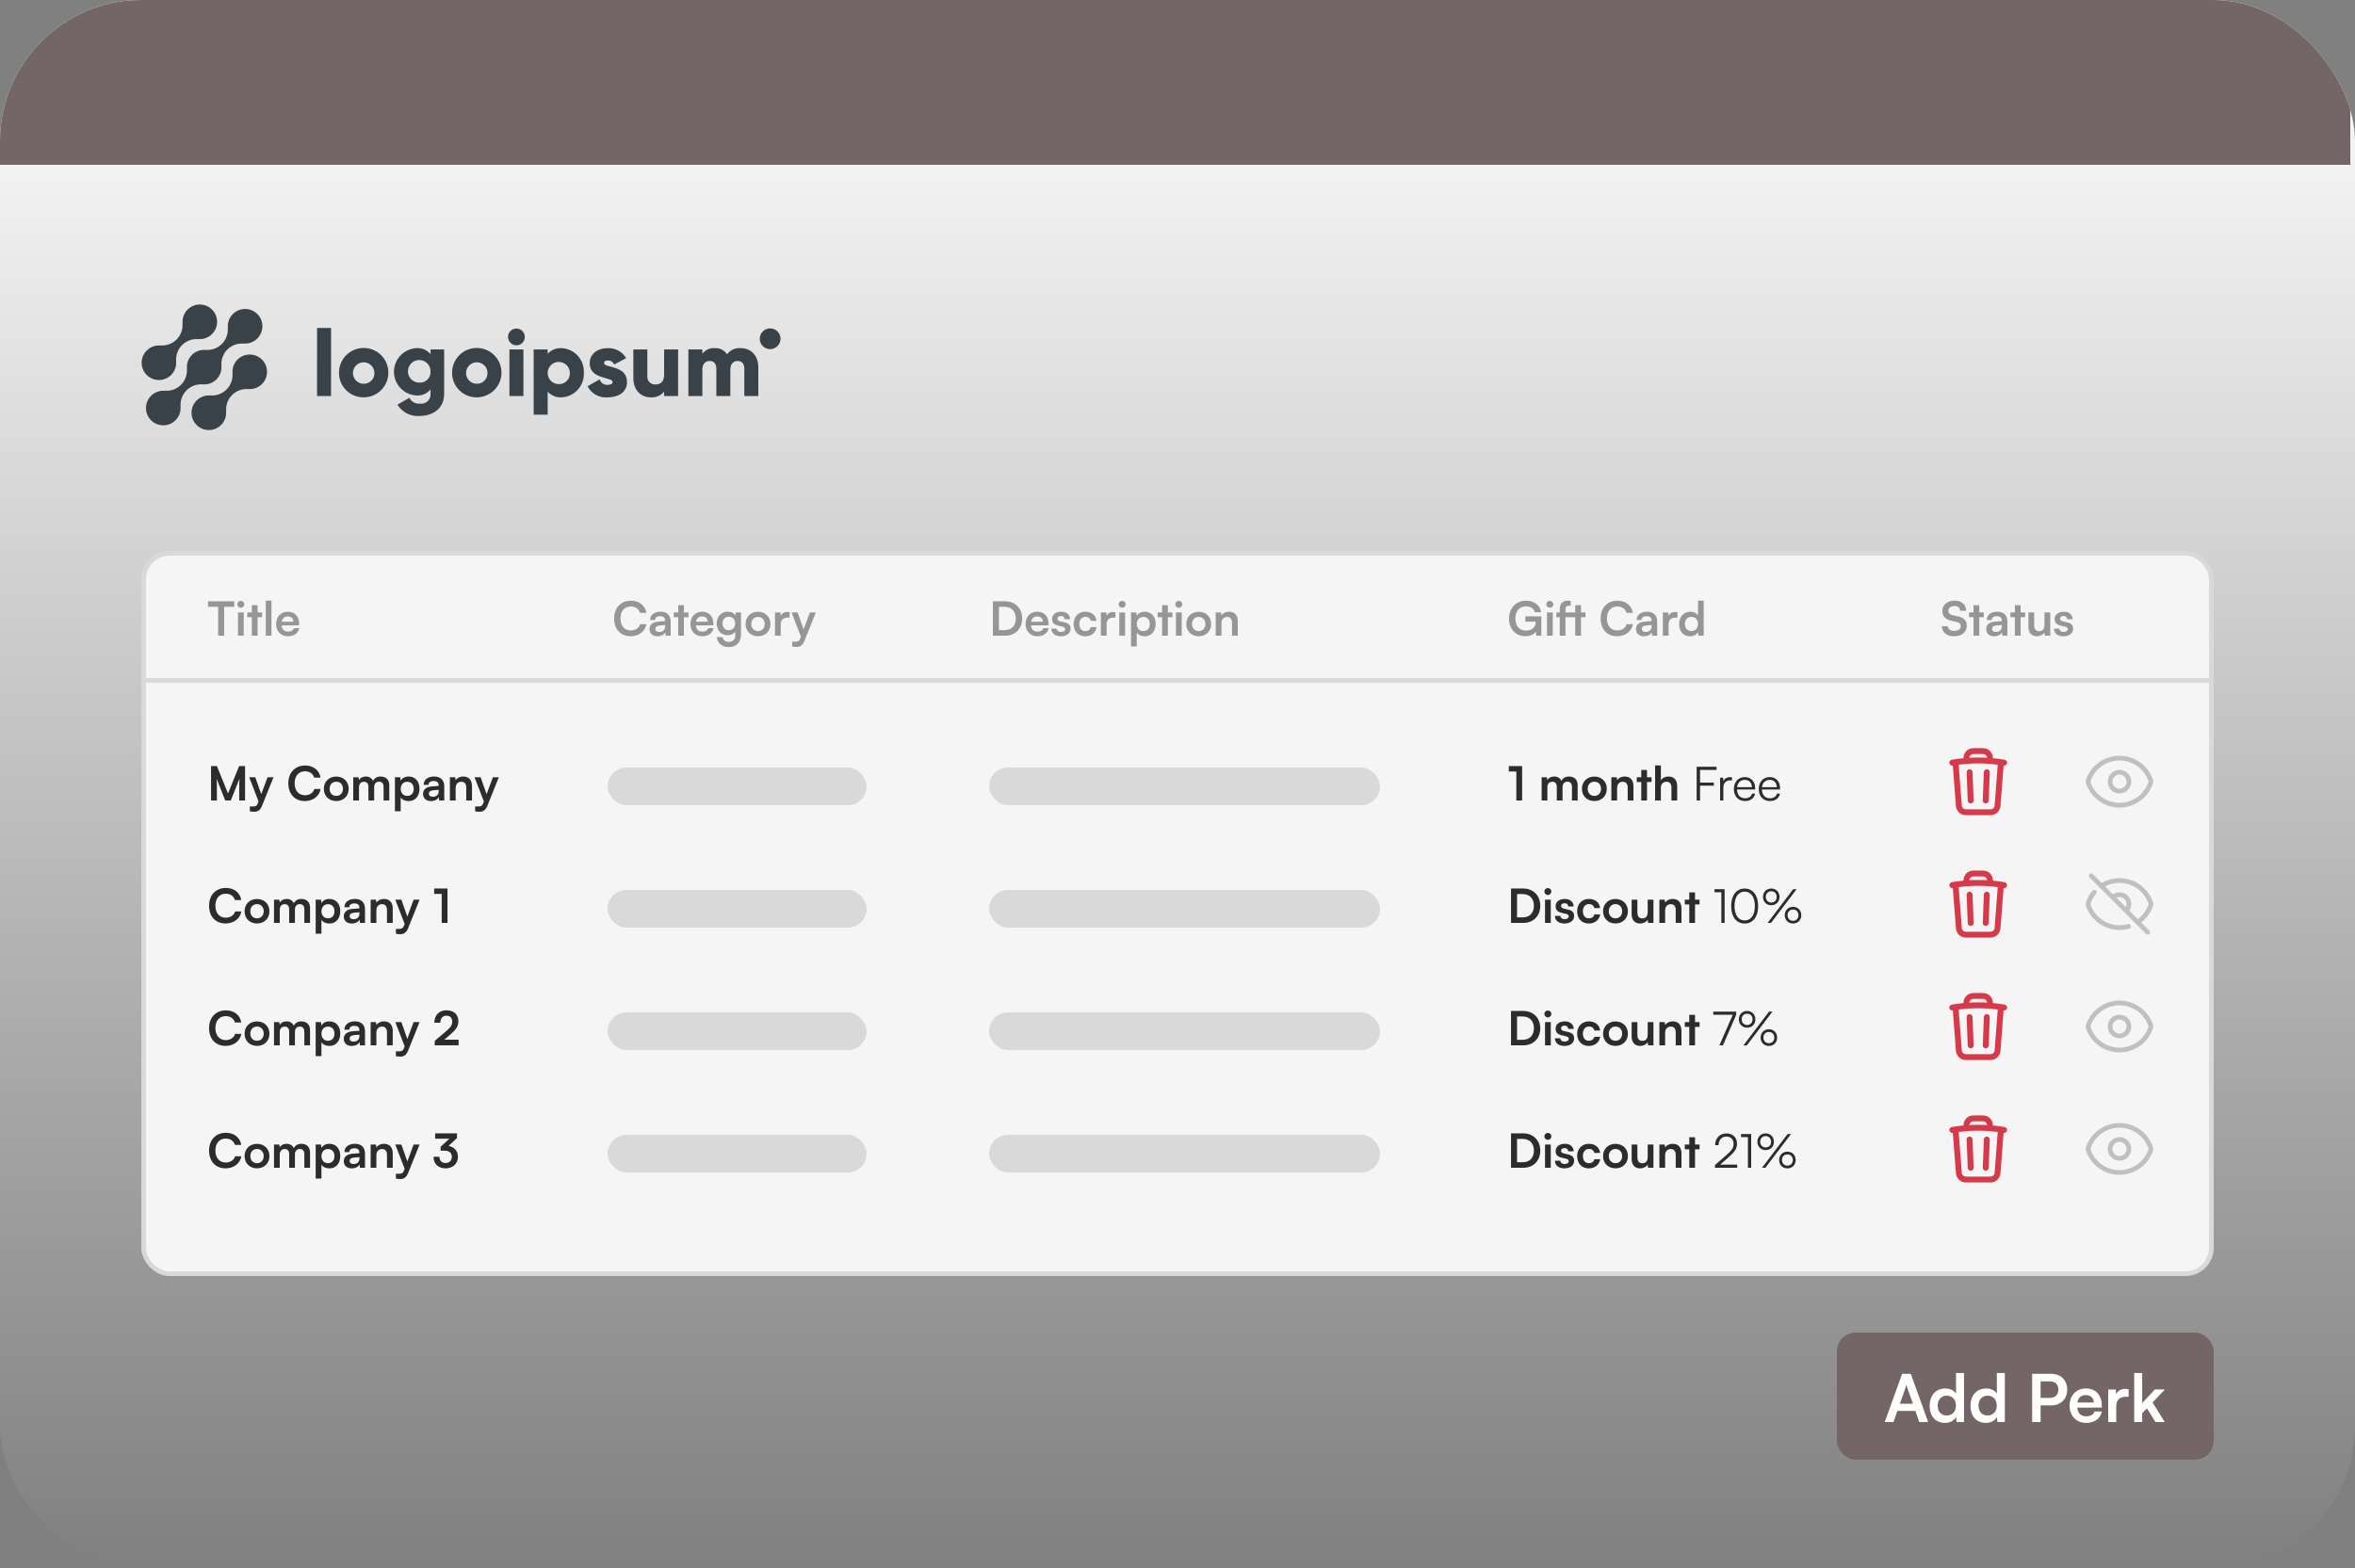 <svg width="500" height="333" viewBox="0 0 500 333" fill="none" xmlns="http://www.w3.org/2000/svg">
<rect x="0" y="0" width="500" height="333" fill="#808080" stroke="none"/>
<g clip-path="url(#clip0_2150_12143)">
<rect width="500" height="333" rx="30" fill="url(#paint0_linear_2150_12143)"/>
<path d="M50.419 76.371C50.04 76.752 49.75 77.213 49.569 77.719C49.388 78.225 49.321 78.765 49.373 79.3L49.355 79.282C49.408 79.912 49.323 80.546 49.106 81.139C48.889 81.733 48.545 82.272 48.098 82.719C47.651 83.166 47.112 83.51 46.518 83.727C45.925 83.944 45.291 84.029 44.661 83.976L44.679 83.994C43.926 83.924 43.169 84.088 42.512 84.463C41.855 84.839 41.33 85.408 41.009 86.093C40.687 86.778 40.585 87.546 40.715 88.291C40.846 89.036 41.203 89.723 41.739 90.258C42.274 90.793 42.961 91.15 43.706 91.279C44.452 91.409 45.219 91.306 45.904 90.984C46.589 90.662 47.157 90.137 47.532 89.479C47.907 88.822 48.071 88.065 48 87.312L48.019 87.33C47.966 86.7 48.051 86.066 48.268 85.473C48.485 84.879 48.829 84.34 49.276 83.893C49.723 83.446 50.262 83.102 50.856 82.885C51.449 82.668 52.083 82.583 52.713 82.636L52.694 82.618C53.309 82.673 53.929 82.572 54.495 82.325C55.061 82.077 55.555 81.69 55.932 81.2C56.309 80.711 56.556 80.134 56.651 79.523C56.745 78.912 56.684 78.288 56.473 77.707C56.261 77.126 55.907 76.608 55.442 76.201C54.978 75.794 54.418 75.51 53.814 75.377C53.211 75.244 52.584 75.265 51.991 75.439C51.398 75.613 50.858 75.933 50.422 76.371H50.419Z" fill="#394149"/>
<path d="M43.042 81.636L43.023 81.618C43.558 81.672 44.099 81.606 44.606 81.426C45.113 81.245 45.573 80.954 45.954 80.574C46.334 80.194 46.626 79.733 46.806 79.227C46.987 78.72 47.053 78.179 47 77.644L47.019 77.662C46.966 77.032 47.051 76.398 47.268 75.805C47.485 75.211 47.829 74.672 48.276 74.225C48.723 73.778 49.262 73.434 49.856 73.217C50.449 73 51.083 72.915 51.713 72.968L51.694 72.95C52.447 73.021 53.204 72.857 53.862 72.482C54.519 72.107 55.044 71.538 55.366 70.853C55.688 70.168 55.791 69.401 55.661 68.655C55.531 67.91 55.174 67.222 54.639 66.687C54.103 66.152 53.416 65.795 52.671 65.665C51.925 65.535 51.158 65.638 50.473 65.96C49.788 66.282 49.219 66.807 48.844 67.464C48.469 68.121 48.305 68.879 48.376 69.632L48.358 69.613C48.411 70.243 48.327 70.877 48.109 71.471C47.892 72.064 47.548 72.603 47.102 73.05C46.654 73.497 46.115 73.841 45.522 74.058C44.928 74.275 44.294 74.36 43.664 74.307L43.682 74.326C43.147 74.272 42.606 74.338 42.099 74.518C41.592 74.699 41.132 74.99 40.751 75.37C40.371 75.751 40.08 76.211 39.898 76.717C39.718 77.224 39.651 77.765 39.705 78.3L39.687 78.282C39.74 78.912 39.655 79.546 39.438 80.139C39.221 80.733 38.877 81.272 38.43 81.719C37.983 82.166 37.444 82.51 36.85 82.727C36.257 82.944 35.623 83.029 34.993 82.976L35.011 82.994C34.258 82.923 33.501 83.087 32.843 83.462C32.186 83.837 31.661 84.406 31.339 85.091C31.017 85.776 30.914 86.543 31.044 87.289C31.174 88.034 31.531 88.722 32.066 89.257C32.602 89.792 33.289 90.149 34.034 90.279C34.78 90.409 35.547 90.306 36.232 89.984C36.917 89.662 37.486 89.137 37.861 88.48C38.236 87.822 38.4 87.066 38.329 86.312L38.348 86.33C38.295 85.7 38.38 85.066 38.597 84.473C38.814 83.879 39.158 83.34 39.605 82.893C40.052 82.446 40.591 82.102 41.185 81.885C41.778 81.668 42.412 81.583 43.042 81.636Z" fill="#394149"/>
<path d="M36.34 79.629C36.719 79.248 37.009 78.788 37.19 78.281C37.37 77.775 37.437 77.235 37.385 76.7L37.404 76.718C37.351 76.088 37.436 75.454 37.653 74.86C37.87 74.266 38.214 73.727 38.662 73.28C39.109 72.833 39.648 72.489 40.242 72.272C40.836 72.055 41.47 71.971 42.1 72.024L42.081 72.006C42.834 72.077 43.591 71.913 44.248 71.538C44.905 71.163 45.43 70.594 45.752 69.909C46.074 69.225 46.176 68.457 46.046 67.712C45.916 66.967 45.559 66.28 45.024 65.745C44.489 65.21 43.802 64.853 43.057 64.723C42.312 64.593 41.544 64.695 40.86 65.017C40.175 65.339 39.606 65.864 39.231 66.521C38.856 67.178 38.692 67.935 38.763 68.688L38.745 68.67C38.798 69.3 38.713 69.934 38.496 70.527C38.279 71.121 37.935 71.66 37.488 72.107C37.041 72.554 36.502 72.898 35.908 73.115C35.315 73.332 34.681 73.417 34.051 73.364L34.069 73.382C33.454 73.327 32.834 73.428 32.268 73.676C31.702 73.924 31.208 74.311 30.831 74.8C30.455 75.29 30.208 75.867 30.113 76.478C30.019 77.088 30.08 77.713 30.291 78.293C30.503 78.874 30.857 79.392 31.322 79.799C31.787 80.207 32.346 80.49 32.95 80.623C33.553 80.756 34.181 80.735 34.773 80.561C35.367 80.387 35.906 80.067 36.342 79.629H36.34Z" fill="#394149"/>
<path d="M67.317 69.655H70.287V84.108H67.317V69.655Z" fill="#394149"/>
<path d="M71.969 79.159C71.965 78.12 72.269 77.104 72.843 76.238C73.417 75.373 74.235 74.697 75.194 74.296C76.152 73.896 77.207 73.789 78.227 73.989C79.246 74.189 80.183 74.687 80.919 75.42C81.655 76.153 82.156 77.088 82.361 78.107C82.565 79.125 82.462 80.181 82.066 81.141C81.669 82.101 80.997 82.922 80.133 83.499C79.27 84.077 78.255 84.385 77.216 84.385C76.527 84.393 75.843 84.263 75.204 84.004C74.565 83.744 73.984 83.36 73.496 82.873C73.007 82.387 72.621 81.808 72.359 81.17C72.096 80.532 71.964 79.849 71.969 79.159ZM79.493 79.159C79.481 78.711 79.337 78.277 79.079 77.911C78.821 77.545 78.461 77.263 78.044 77.1C77.626 76.937 77.171 76.901 76.733 76.996C76.295 77.091 75.895 77.313 75.583 77.634C75.271 77.955 75.06 78.361 74.977 78.801C74.894 79.241 74.943 79.696 75.117 80.108C75.292 80.521 75.584 80.873 75.957 81.121C76.33 81.368 76.768 81.5 77.216 81.5C77.523 81.508 77.828 81.453 78.112 81.337C78.396 81.222 78.653 81.048 78.867 80.828C79.081 80.608 79.247 80.347 79.355 80.059C79.463 79.772 79.51 79.465 79.493 79.159Z" fill="#394149"/>
<path d="M94.3 74.209V83.609C94.3 86.935 91.706 88.341 89.073 88.341C88.146 88.41 87.218 88.223 86.39 87.8C85.562 87.376 84.867 86.733 84.381 85.941L86.915 84.476C87.119 84.889 87.445 85.23 87.848 85.453C88.252 85.675 88.714 85.77 89.172 85.723C89.465 85.764 89.763 85.738 90.045 85.647C90.327 85.557 90.585 85.405 90.799 85.201C91.014 84.998 91.18 84.749 91.286 84.473C91.391 84.196 91.433 83.9 91.409 83.605V82.7C91.061 83.126 90.619 83.464 90.117 83.687C89.614 83.911 89.067 84.013 88.518 83.987C87.212 83.946 85.973 83.398 85.064 82.459C84.154 81.521 83.646 80.265 83.646 78.959C83.646 77.652 84.154 76.396 85.064 75.458C85.973 74.519 87.212 73.971 88.518 73.93C89.067 73.904 89.614 74.006 90.117 74.23C90.619 74.453 91.061 74.791 91.409 75.217V74.207L94.3 74.209ZM91.41 78.96C91.43 78.481 91.306 78.008 91.055 77.6C90.803 77.192 90.435 76.869 89.999 76.672C89.562 76.475 89.076 76.413 88.604 76.495C88.132 76.576 87.695 76.797 87.35 77.129C87.004 77.461 86.766 77.888 86.665 78.357C86.565 78.825 86.607 79.313 86.786 79.757C86.965 80.202 87.273 80.582 87.671 80.85C88.068 81.118 88.536 81.261 89.015 81.26C89.327 81.282 89.64 81.238 89.934 81.131C90.228 81.025 90.497 80.858 90.722 80.641C90.948 80.424 91.126 80.163 91.244 79.873C91.363 79.584 91.419 79.273 91.41 78.96Z" fill="#394149"/>
<path d="M95.982 79.159C95.978 78.12 96.282 77.104 96.856 76.238C97.43 75.373 98.248 74.697 99.207 74.296C100.165 73.896 101.221 73.789 102.24 73.989C103.259 74.189 104.196 74.687 104.932 75.42C105.668 76.153 106.169 77.088 106.374 78.107C106.578 79.125 106.475 80.181 106.079 81.141C105.682 82.101 105.01 82.922 104.146 83.499C103.283 84.077 102.268 84.385 101.229 84.385C100.54 84.393 99.855 84.263 99.217 84.004C98.578 83.744 97.997 83.36 97.509 82.873C97.02 82.387 96.634 81.808 96.371 81.17C96.109 80.532 95.977 79.849 95.982 79.159ZM103.506 79.159C103.494 78.711 103.35 78.277 103.092 77.911C102.834 77.545 102.474 77.263 102.057 77.1C101.64 76.937 101.184 76.901 100.746 76.996C100.308 77.091 99.908 77.313 99.596 77.634C99.284 77.955 99.073 78.361 98.99 78.801C98.907 79.241 98.956 79.696 99.13 80.108C99.305 80.521 99.597 80.873 99.97 81.121C100.343 81.368 100.781 81.5 101.229 81.5C101.536 81.508 101.841 81.453 102.125 81.337C102.409 81.222 102.667 81.048 102.88 80.828C103.094 80.608 103.26 80.347 103.368 80.059C103.476 79.772 103.523 79.465 103.506 79.159Z" fill="#394149"/>
<path d="M107.861 71.556C107.861 71.204 107.966 70.859 108.161 70.566C108.357 70.273 108.636 70.044 108.961 69.91C109.287 69.775 109.645 69.74 109.991 69.808C110.336 69.877 110.654 70.047 110.903 70.296C111.152 70.545 111.322 70.863 111.391 71.208C111.46 71.554 111.424 71.912 111.289 72.238C111.155 72.564 110.926 72.842 110.633 73.038C110.34 73.234 109.996 73.338 109.643 73.338C109.172 73.333 108.721 73.144 108.388 72.811C108.055 72.478 107.866 72.027 107.861 71.556ZM108.161 74.209H111.132V84.109H108.157L108.161 74.209Z" fill="#394149"/>
<path d="M123.956 79.159C123.99 79.813 123.895 80.468 123.675 81.085C123.456 81.703 123.116 82.27 122.677 82.756C122.237 83.242 121.705 83.636 121.113 83.915C120.52 84.195 119.878 84.354 119.224 84.385C118.674 84.415 118.123 84.322 117.613 84.113C117.103 83.904 116.646 83.585 116.275 83.177V88.068H113.305V74.209H116.275V75.139C116.646 74.732 117.104 74.412 117.614 74.204C118.124 73.995 118.674 73.902 119.224 73.932C119.879 73.963 120.521 74.122 121.113 74.402C121.706 74.681 122.238 75.075 122.677 75.561C123.117 76.047 123.457 76.615 123.676 77.232C123.895 77.85 123.991 78.505 123.956 79.159ZM120.986 79.159C120.974 78.696 120.826 78.246 120.56 77.866C120.295 77.487 119.923 77.194 119.491 77.025C119.06 76.856 118.588 76.817 118.135 76.915C117.682 77.012 117.268 77.241 116.944 77.573C116.62 77.905 116.402 78.325 116.316 78.78C116.23 79.236 116.28 79.706 116.46 80.133C116.64 80.561 116.942 80.925 117.328 81.181C117.714 81.437 118.167 81.574 118.631 81.574C118.949 81.588 119.267 81.535 119.563 81.418C119.859 81.301 120.127 81.122 120.349 80.894C120.572 80.666 120.743 80.394 120.853 80.095C120.963 79.796 121.008 79.477 120.986 79.159Z" fill="#394149"/>
<path d="M133.121 81.138C133.121 83.415 131.142 84.385 129.004 84.385C128.14 84.463 127.273 84.281 126.514 83.861C125.755 83.441 125.14 82.802 124.747 82.029L127.32 80.564C127.424 80.921 127.648 81.233 127.953 81.445C128.259 81.658 128.629 81.759 129 81.732C129.712 81.732 130.069 81.514 130.069 81.119C130.069 80.029 125.198 80.604 125.198 77.179C125.198 75.02 127.02 73.932 129.079 73.932C129.853 73.907 130.619 74.091 131.298 74.464C131.977 74.836 132.544 75.384 132.939 76.05L130.405 77.416C130.294 77.157 130.109 76.936 129.873 76.781C129.637 76.626 129.361 76.544 129.079 76.545C128.564 76.545 128.247 76.745 128.247 77.099C128.251 78.228 133.121 77.475 133.121 81.138Z" fill="#394149"/>
<path d="M143.97 74.209V84.109H141V83.178C140.657 83.589 140.222 83.912 139.73 84.123C139.238 84.332 138.704 84.423 138.17 84.386C136.17 84.386 134.47 82.961 134.47 80.286V74.209H137.44V79.851C137.415 80.087 137.442 80.325 137.519 80.549C137.595 80.774 137.72 80.979 137.884 81.15C138.048 81.322 138.247 81.455 138.468 81.541C138.688 81.628 138.925 81.665 139.162 81.651C140.251 81.651 141.003 81.018 141.003 79.612V74.212L143.97 74.209Z" fill="#394149"/>
<path d="M161 78.03V84.108H158.03V78.287C158.03 77.297 157.555 76.664 156.605 76.664C155.615 76.664 155.06 77.357 155.06 78.525V84.108H152.091V78.287C152.091 77.297 151.616 76.664 150.665 76.664C149.675 76.664 149.121 77.357 149.121 78.525V84.108H146.151V74.208H149.121V75.118C149.429 74.714 149.833 74.394 150.296 74.187C150.76 73.979 151.268 73.891 151.774 73.931C152.282 73.906 152.788 74.013 153.243 74.242C153.697 74.471 154.084 74.814 154.367 75.237C154.696 74.794 155.132 74.442 155.634 74.214C156.136 73.986 156.688 73.888 157.238 73.931C159.511 73.932 161 75.555 161 78.03Z" fill="#394149"/>
<path d="M163.512 74.148C164.729 74.148 165.716 73.161 165.716 71.944C165.716 70.727 164.729 69.74 163.512 69.74C162.295 69.74 161.308 70.727 161.308 71.944C161.308 73.161 162.295 74.148 163.512 74.148Z" fill="#394149"/>
<rect x="-1" width="500" height="35" fill="#746666"/>
<rect x="30.5" y="117.5" width="439" height="153" rx="5.5" fill="#F5F5F5" stroke="#D9D9D9"/>
<line x1="30" y1="144.5" x2="470" y2="144.5" stroke="#D9D9D9"/>
<path d="M44.17 128.87V127.69H49.73V128.87H47.59V135H46.31V128.87H44.17ZM51.138 129.07C50.718 129.07 50.388 128.74 50.388 128.33C50.388 127.92 50.718 127.6 51.138 127.6C51.538 127.6 51.868 127.92 51.868 128.33C51.868 128.74 51.538 129.07 51.138 129.07ZM50.528 135V130.06H51.748V135H50.528ZM54.689 135H53.469V131.08H52.519V130.06H53.469V128.52H54.689V130.06H55.649V131.08H54.689V135ZM57.637 135H56.427V127.56H57.637V135ZM61.127 135.13C59.657 135.13 58.627 134.06 58.627 132.53C58.627 130.98 59.637 129.91 61.087 129.91C62.567 129.91 63.507 130.9 63.507 132.44V132.81L59.787 132.82C59.877 133.69 60.337 134.13 61.147 134.13C61.817 134.13 62.257 133.87 62.397 133.4H63.527C63.317 134.48 62.417 135.13 61.127 135.13ZM61.097 130.91C60.377 130.91 59.937 131.3 59.817 132.04H62.297C62.297 131.36 61.827 130.91 61.097 130.91Z" fill="#969696"/>
<path d="M133.9 135.12C131.77 135.12 130.39 133.64 130.39 131.35C130.39 129.08 131.82 127.57 133.96 127.57C135.69 127.57 136.98 128.58 137.23 130.15H135.88C135.63 129.3 134.9 128.8 133.93 128.8C132.58 128.8 131.73 129.78 131.73 131.34C131.73 132.89 132.59 133.89 133.93 133.89C134.92 133.89 135.68 133.37 135.92 132.56H137.25C136.97 134.1 135.63 135.12 133.9 135.12ZM139.59 135.13C138.54 135.13 137.9 134.52 137.9 133.59C137.9 132.68 138.56 132.11 139.73 132.02L141.21 131.91V131.8C141.21 131.13 140.81 130.86 140.19 130.86C139.47 130.86 139.07 131.16 139.07 131.68H138.03C138.03 130.61 138.91 129.91 140.25 129.91C141.58 129.91 142.4 130.63 142.4 132V135H141.33L141.24 134.27C141.03 134.78 140.36 135.13 139.59 135.13ZM139.99 134.21C140.74 134.21 141.22 133.76 141.22 133V132.74L140.19 132.82C139.43 132.89 139.14 133.14 139.14 133.54C139.14 133.99 139.44 134.21 139.99 134.21ZM145.21 135H143.99V131.08H143.04V130.06H143.99V128.52H145.21V130.06H146.17V131.08H145.21V135ZM149.09 135.13C147.62 135.13 146.59 134.06 146.59 132.53C146.59 130.98 147.6 129.91 149.05 129.91C150.53 129.91 151.47 130.9 151.47 132.44V132.81L147.75 132.82C147.84 133.69 148.3 134.13 149.11 134.13C149.78 134.13 150.22 133.87 150.36 133.4H151.49C151.28 134.48 150.38 135.13 149.09 135.13ZM149.06 130.91C148.34 130.91 147.9 131.3 147.78 132.04H150.26C150.26 131.36 149.79 130.91 149.06 130.91ZM152.166 132.42C152.166 130.98 153.106 129.9 154.516 129.9C155.256 129.9 155.836 130.21 156.126 130.74L156.196 130.06H157.326V134.75C157.326 136.4 156.336 137.43 154.736 137.43C153.316 137.43 152.346 136.62 152.196 135.3H153.416C153.496 135.94 153.986 136.32 154.736 136.32C155.576 136.32 156.116 135.79 156.116 134.97V134.15C155.806 134.61 155.196 134.9 154.486 134.9C153.086 134.9 152.166 133.85 152.166 132.42ZM153.396 132.39C153.396 133.22 153.926 133.84 154.726 133.84C155.566 133.84 156.086 133.25 156.086 132.39C156.086 131.55 155.576 130.97 154.726 130.97C153.916 130.97 153.396 131.58 153.396 132.39ZM158.299 132.52C158.299 130.98 159.409 129.92 160.939 129.92C162.469 129.92 163.579 130.98 163.579 132.52C163.579 134.06 162.469 135.12 160.939 135.12C159.409 135.12 158.299 134.06 158.299 132.52ZM159.519 132.52C159.519 133.42 160.099 134.03 160.939 134.03C161.779 134.03 162.359 133.42 162.359 132.52C162.359 131.62 161.779 131.01 160.939 131.01C160.099 131.01 159.519 131.62 159.519 132.52ZM167.646 130.04V131.17H167.196C166.316 131.17 165.766 131.64 165.766 132.6V135H164.546V130.07H165.696L165.766 130.79C165.976 130.3 166.446 129.97 167.106 129.97C167.276 129.97 167.446 129.99 167.646 130.04ZM168.188 137.29V136.27H168.918C169.398 136.27 169.698 136.16 169.908 135.58L170.048 135.21L168.058 130.06H169.348L170.618 133.66L171.958 130.06H173.218L170.798 136.1C170.428 137.02 169.908 137.4 169.098 137.4C168.758 137.4 168.458 137.36 168.188 137.29Z" fill="#969696"/>
<path d="M213.44 135H210.81V127.69H213.37C215.53 127.69 217.02 129.18 217.02 131.36C217.02 133.51 215.56 135 213.44 135ZM213.25 128.87H212.09V133.82H213.32C214.78 133.82 215.67 132.88 215.67 131.36C215.67 129.81 214.76 128.87 213.25 128.87ZM220.242 135.13C218.772 135.13 217.742 134.06 217.742 132.53C217.742 130.98 218.752 129.91 220.202 129.91C221.682 129.91 222.622 130.9 222.622 132.44V132.81L218.902 132.82C218.992 133.69 219.452 134.13 220.262 134.13C220.932 134.13 221.372 133.87 221.512 133.4H222.642C222.432 134.48 221.532 135.13 220.242 135.13ZM220.212 130.91C219.492 130.91 219.052 131.3 218.932 132.04H221.412C221.412 131.36 220.942 130.91 220.212 130.91ZM223.219 133.5H224.379C224.389 133.93 224.709 134.2 225.269 134.2C225.839 134.2 226.149 133.97 226.149 133.61C226.149 133.36 226.019 133.18 225.579 133.08L224.689 132.87C223.799 132.67 223.369 132.25 223.369 131.46C223.369 130.49 224.189 129.91 225.329 129.91C226.439 129.91 227.189 130.55 227.199 131.51H226.039C226.029 131.09 225.749 130.82 225.279 130.82C224.799 130.82 224.519 131.04 224.519 131.41C224.519 131.69 224.739 131.87 225.159 131.97L226.049 132.18C226.879 132.37 227.299 132.75 227.299 133.51C227.299 134.51 226.449 135.13 225.229 135.13C223.999 135.13 223.219 134.47 223.219 133.5ZM227.938 132.52C227.938 130.99 228.948 129.91 230.408 129.91C231.758 129.91 232.678 130.66 232.808 131.85H231.588C231.448 131.29 231.038 131 230.458 131C229.678 131 229.158 131.59 229.158 132.52C229.158 133.45 229.638 134.03 230.418 134.03C231.028 134.03 231.458 133.73 231.588 133.19H232.818C232.668 134.34 231.708 135.13 230.418 135.13C228.918 135.13 227.938 134.09 227.938 132.52ZM236.826 130.04V131.17H236.376C235.496 131.17 234.946 131.64 234.946 132.6V135H233.726V130.07H234.876L234.946 130.79C235.156 130.3 235.626 129.97 236.286 129.97C236.456 129.97 236.626 129.99 236.826 130.04ZM238.261 129.07C237.841 129.07 237.511 128.74 237.511 128.33C237.511 127.92 237.841 127.6 238.261 127.6C238.661 127.6 238.991 127.92 238.991 128.33C238.991 128.74 238.661 129.07 238.261 129.07ZM237.651 135V130.06H238.871V135H237.651ZM240.132 137.29V130.06H241.262L241.342 130.81C241.642 130.24 242.292 129.91 243.042 129.91C244.432 129.91 245.352 130.92 245.352 132.47C245.352 134.01 244.512 135.13 243.042 135.13C242.302 135.13 241.662 134.84 241.352 134.34V137.29H240.132ZM241.362 132.53C241.362 133.42 241.912 134.03 242.752 134.03C243.612 134.03 244.122 133.41 244.122 132.53C244.122 131.65 243.612 131.02 242.752 131.02C241.912 131.02 241.362 131.64 241.362 132.53ZM247.955 135H246.735V131.08H245.785V130.06H246.735V128.52H247.955V130.06H248.915V131.08H247.955V135ZM250.283 129.07C249.863 129.07 249.533 128.74 249.533 128.33C249.533 127.92 249.863 127.6 250.283 127.6C250.683 127.6 251.013 127.92 251.013 128.33C251.013 128.74 250.683 129.07 250.283 129.07ZM249.673 135V130.06H250.893V135H249.673ZM251.863 132.52C251.863 130.98 252.973 129.92 254.503 129.92C256.033 129.92 257.143 130.98 257.143 132.52C257.143 134.06 256.033 135.12 254.503 135.12C252.973 135.12 251.863 134.06 251.863 132.52ZM253.083 132.52C253.083 133.42 253.663 134.03 254.503 134.03C255.343 134.03 255.923 133.42 255.923 132.52C255.923 131.62 255.343 131.01 254.503 131.01C253.663 131.01 253.083 131.62 253.083 132.52ZM259.33 135H258.11V130.06H259.24L259.34 130.7C259.65 130.2 260.25 129.91 260.92 129.91C262.16 129.91 262.8 130.68 262.8 131.96V135H261.58V132.25C261.58 131.42 261.17 131.02 260.54 131.02C259.79 131.02 259.33 131.54 259.33 132.34V135Z" fill="#969696"/>
<path d="M324.01 128.77C322.56 128.77 321.73 129.82 321.73 131.4C321.73 133.03 322.67 133.92 324.02 133.92C325.29 133.92 326.06 133.22 326.06 132.05V132.02H323.85V130.89H327.25V135H326.17L326.09 134.16C325.69 134.72 324.86 135.11 323.87 135.11C321.82 135.11 320.39 133.62 320.39 131.37C320.39 129.15 321.84 127.57 324.04 127.57C325.71 127.57 327 128.54 327.21 130.03H325.86C325.63 129.17 324.89 128.77 324.01 128.77ZM329.062 129.07C328.642 129.07 328.312 128.74 328.312 128.33C328.312 127.92 328.642 127.6 329.062 127.6C329.462 127.6 329.792 127.92 329.792 128.33C329.792 128.74 329.462 129.07 329.062 129.07ZM328.452 135V130.06H329.672V135H328.452ZM330.443 130.06H331.153V129.46C331.153 128.12 331.853 127.56 332.853 127.56C333.043 127.56 333.273 127.57 333.483 127.61V128.65H333.053C332.503 128.65 332.363 128.97 332.363 129.46V130.06H334.443V128.52H335.663V130.06H336.623V131.08H335.663V135H334.443V131.08H332.363V135H331.153V131.08H330.443V130.06ZM343.343 135.12C341.213 135.12 339.833 133.64 339.833 131.35C339.833 129.08 341.263 127.57 343.403 127.57C345.133 127.57 346.423 128.58 346.673 130.15H345.323C345.073 129.3 344.343 128.8 343.373 128.8C342.023 128.8 341.173 129.78 341.173 131.34C341.173 132.89 342.033 133.89 343.373 133.89C344.363 133.89 345.123 133.37 345.363 132.56H346.693C346.413 134.1 345.073 135.12 343.343 135.12ZM349.034 135.13C347.984 135.13 347.344 134.52 347.344 133.59C347.344 132.68 348.004 132.11 349.174 132.02L350.654 131.91V131.8C350.654 131.13 350.254 130.86 349.634 130.86C348.914 130.86 348.514 131.16 348.514 131.68H347.474C347.474 130.61 348.354 129.91 349.694 129.91C351.024 129.91 351.844 130.63 351.844 132V135H350.774L350.684 134.27C350.474 134.78 349.804 135.13 349.034 135.13ZM349.434 134.21C350.184 134.21 350.664 133.76 350.664 133V132.74L349.634 132.82C348.874 132.89 348.584 133.14 348.584 133.54C348.584 133.99 348.884 134.21 349.434 134.21ZM356.142 130.04V131.17H355.692C354.812 131.17 354.262 131.64 354.262 132.6V135H353.042V130.07H354.192L354.262 130.79C354.472 130.3 354.942 129.97 355.602 129.97C355.772 129.97 355.942 129.99 356.142 130.04ZM358.832 135.13C357.402 135.13 356.512 134.08 356.512 132.55C356.512 131.01 357.412 129.91 358.902 129.91C359.592 129.91 360.202 130.2 360.512 130.69V127.56H361.722V135H360.602L360.522 134.23C360.222 134.8 359.582 135.13 358.832 135.13ZM359.102 134.01C359.952 134.01 360.502 133.4 360.502 132.51C360.502 131.62 359.952 131 359.102 131C358.252 131 357.732 131.63 357.732 132.51C357.732 133.39 358.252 134.01 359.102 134.01Z" fill="#969696"/>
<path d="M412.39 129.73C412.39 128.45 413.45 127.56 414.99 127.56C416.47 127.56 417.41 128.38 417.45 129.7H416.17C416.14 129.07 415.69 128.7 414.97 128.7C414.18 128.7 413.67 129.08 413.67 129.69C413.67 130.21 413.95 130.5 414.56 130.64L415.71 130.89C416.96 131.16 417.57 131.8 417.57 132.89C417.57 134.25 416.51 135.13 414.9 135.13C413.34 135.13 412.32 134.3 412.29 132.99H413.57C413.58 133.61 414.08 133.98 414.9 133.98C415.75 133.98 416.29 133.61 416.29 133C416.29 132.51 416.04 132.22 415.44 132.09L414.28 131.83C413.04 131.56 412.39 130.85 412.39 129.73ZM420.228 135H419.008V131.08H418.058V130.06H419.008V128.52H420.228V130.06H421.188V131.08H420.228V135ZM423.387 135.13C422.337 135.13 421.697 134.52 421.697 133.59C421.697 132.68 422.357 132.11 423.527 132.02L425.007 131.91V131.8C425.007 131.13 424.607 130.86 423.987 130.86C423.267 130.86 422.867 131.16 422.867 131.68H421.827C421.827 130.61 422.707 129.91 424.047 129.91C425.377 129.91 426.197 130.63 426.197 132V135H425.127L425.037 134.27C424.827 134.78 424.157 135.13 423.387 135.13ZM423.787 134.21C424.537 134.21 425.017 133.76 425.017 133V132.74L423.987 132.82C423.227 132.89 422.937 133.14 422.937 133.54C422.937 133.99 423.237 134.21 423.787 134.21ZM429.007 135H427.787V131.08H426.837V130.06H427.787V128.52H429.007V130.06H429.967V131.08H429.007V135ZM434.076 130.06H435.296V135H434.166L434.076 134.34C433.776 134.81 433.136 135.13 432.476 135.13C431.336 135.13 430.666 134.36 430.666 133.15V130.06H431.886V132.72C431.886 133.66 432.256 134.04 432.936 134.04C433.706 134.04 434.076 133.59 434.076 132.65V130.06ZM436.078 133.5H437.238C437.248 133.93 437.568 134.2 438.128 134.2C438.698 134.2 439.008 133.97 439.008 133.61C439.008 133.36 438.878 133.18 438.438 133.08L437.548 132.87C436.658 132.67 436.228 132.25 436.228 131.46C436.228 130.49 437.048 129.91 438.188 129.91C439.298 129.91 440.048 130.55 440.058 131.51H438.898C438.888 131.09 438.608 130.82 438.138 130.82C437.658 130.82 437.378 131.04 437.378 131.41C437.378 131.69 437.598 131.87 438.018 131.97L438.908 132.18C439.738 132.37 440.158 132.75 440.158 133.51C440.158 134.51 439.308 135.13 438.088 135.13C436.858 135.13 436.078 134.47 436.078 133.5Z" fill="#969696"/>
<path d="M421.827 164L421.596 170M418.404 170L418.173 164M424.818 161.86C425.046 161.895 425.274 161.932 425.5 161.971M424.818 161.86L424.107 171.115C424.046 171.897 423.395 172.5 422.611 172.5H417.389C416.605 172.5 415.954 171.897 415.893 171.115L415.182 161.86M424.818 161.86C424.054 161.745 423.281 161.657 422.5 161.596M414.5 161.971C414.726 161.932 414.954 161.895 415.182 161.86M415.182 161.86C415.946 161.745 416.719 161.657 417.5 161.596M422.5 161.596V160.985C422.5 160.199 421.893 159.543 421.107 159.518C420.739 159.506 420.37 159.5 420 159.5C419.63 159.5 419.261 159.506 418.893 159.518C418.107 159.543 417.5 160.199 417.5 160.985V161.596M422.5 161.596C421.675 161.532 420.841 161.5 420 161.5C419.159 161.5 418.325 161.532 417.5 161.596" stroke="#D5394A" stroke-width="1.25" stroke-linecap="round" stroke-linejoin="round"/>
<path d="M46.05 170H44.81V162.69H46.05L48.41 168.51L50.77 162.69H52.03V170H50.79V167.75C50.79 166.28 50.79 165.85 50.86 165.33L49 170H47.82L45.97 165.34C46.04 165.78 46.05 166.47 46.05 167.38V170ZM53.038 172.29V171.27H53.768C54.248 171.27 54.548 171.16 54.758 170.58L54.898 170.21L52.908 165.06H54.198L55.468 168.66L56.808 165.06H58.068L55.648 171.1C55.278 172.02 54.758 172.4 53.948 172.4C53.608 172.4 53.308 172.36 53.038 172.29ZM64.726 170.12C62.596 170.12 61.216 168.64 61.216 166.35C61.216 164.08 62.646 162.57 64.786 162.57C66.516 162.57 67.806 163.58 68.056 165.15H66.706C66.456 164.3 65.726 163.8 64.756 163.8C63.406 163.8 62.556 164.78 62.556 166.34C62.556 167.89 63.416 168.89 64.756 168.89C65.746 168.89 66.506 168.37 66.746 167.56H68.076C67.796 169.1 66.456 170.12 64.726 170.12ZM68.754 167.52C68.754 165.98 69.864 164.92 71.394 164.92C72.924 164.92 74.034 165.98 74.034 167.52C74.034 169.06 72.924 170.12 71.394 170.12C69.864 170.12 68.754 169.06 68.754 167.52ZM69.974 167.52C69.974 168.42 70.554 169.03 71.394 169.03C72.234 169.03 72.814 168.42 72.814 167.52C72.814 166.62 72.234 166.01 71.394 166.01C70.554 166.01 69.974 166.62 69.974 167.52ZM76.221 170H75.001V165.06H76.121L76.221 165.64C76.471 165.23 76.971 164.91 77.681 164.91C78.431 164.91 78.951 165.28 79.211 165.85C79.461 165.28 80.041 164.91 80.791 164.91C81.991 164.91 82.651 165.63 82.651 166.77V170H81.441V167.09C81.441 166.38 81.061 166.01 80.481 166.01C79.891 166.01 79.441 166.39 79.441 167.2V170H78.221V167.08C78.221 166.39 77.851 166.02 77.271 166.02C76.691 166.02 76.221 166.4 76.221 167.2V170ZM83.849 172.29V165.06H84.979L85.059 165.81C85.359 165.24 86.009 164.91 86.759 164.91C88.149 164.91 89.069 165.92 89.069 167.47C89.069 169.01 88.229 170.13 86.759 170.13C86.019 170.13 85.379 169.84 85.069 169.34V172.29H83.849ZM85.079 167.53C85.079 168.42 85.629 169.03 86.469 169.03C87.329 169.03 87.839 168.41 87.839 167.53C87.839 166.65 87.329 166.02 86.469 166.02C85.629 166.02 85.079 166.64 85.079 167.53ZM91.51 170.13C90.46 170.13 89.82 169.52 89.82 168.59C89.82 167.68 90.48 167.11 91.65 167.02L93.13 166.91V166.8C93.13 166.13 92.73 165.86 92.11 165.86C91.39 165.86 90.99 166.16 90.99 166.68H89.95C89.95 165.61 90.83 164.91 92.17 164.91C93.5 164.91 94.32 165.63 94.32 167V170H93.25L93.16 169.27C92.95 169.78 92.28 170.13 91.51 170.13ZM91.91 169.21C92.66 169.21 93.14 168.76 93.14 168V167.74L92.11 167.82C91.35 167.89 91.06 168.14 91.06 168.54C91.06 168.99 91.36 169.21 91.91 169.21ZM96.739 170H95.519V165.06H96.649L96.749 165.7C97.059 165.2 97.659 164.91 98.329 164.91C99.569 164.91 100.209 165.68 100.209 166.96V170H98.989V167.25C98.989 166.42 98.579 166.02 97.949 166.02C97.199 166.02 96.739 166.54 96.739 167.34V170ZM100.88 172.29V171.27H101.61C102.09 171.27 102.39 171.16 102.6 170.58L102.74 170.21L100.75 165.06H102.04L103.31 168.66L104.65 165.06H105.91L103.49 171.1C103.12 172.02 102.6 172.4 101.79 172.4C101.45 172.4 101.15 172.36 100.88 172.29Z" fill="#2C2C2C"/>
<path d="M321.94 163.84H320.34V162.69H323.17V170H321.94V163.84ZM328.53 170H327.31V165.06H328.43L328.53 165.64C328.78 165.23 329.28 164.91 329.99 164.91C330.74 164.91 331.26 165.28 331.52 165.85C331.77 165.28 332.35 164.91 333.1 164.91C334.3 164.91 334.96 165.63 334.96 166.77V170H333.75V167.09C333.75 166.38 333.37 166.01 332.79 166.01C332.2 166.01 331.75 166.39 331.75 167.2V170H330.53V167.08C330.53 166.39 330.16 166.02 329.58 166.02C329 166.02 328.53 166.4 328.53 167.2V170ZM335.867 167.52C335.867 165.98 336.977 164.92 338.507 164.92C340.037 164.92 341.147 165.98 341.147 167.52C341.147 169.06 340.037 170.12 338.507 170.12C336.977 170.12 335.867 169.06 335.867 167.52ZM337.087 167.52C337.087 168.42 337.667 169.03 338.507 169.03C339.347 169.03 339.927 168.42 339.927 167.52C339.927 166.62 339.347 166.01 338.507 166.01C337.667 166.01 337.087 166.62 337.087 167.52ZM343.334 170H342.114V165.06H343.244L343.344 165.7C343.654 165.2 344.254 164.91 344.924 164.91C346.164 164.91 346.804 165.68 346.804 166.96V170H345.584V167.25C345.584 166.42 345.174 166.02 344.544 166.02C343.794 166.02 343.334 166.54 343.334 167.34V170ZM349.683 170H348.463V166.08H347.513V165.06H348.463V163.52H349.683V165.06H350.643V166.08H349.683V170ZM352.621 170H351.401V162.56H352.631V165.7C352.941 165.22 353.521 164.91 354.231 164.91C355.451 164.91 356.091 165.68 356.091 166.96V170H354.871V167.25C354.871 166.42 354.461 166.02 353.841 166.02C353.071 166.02 352.621 166.56 352.621 167.3V170ZM363.875 166.85H360.945V170H360.225V162.84H364.445V163.5H360.945V166.2H363.875V166.85ZM367.732 165.1V165.72H367.352C366.462 165.72 365.892 166.32 365.892 167.24V170H365.202V165.16H365.852L365.902 165.91C366.092 165.39 366.602 165.05 367.282 165.05C367.432 165.05 367.562 165.06 367.732 165.1ZM370.494 170.12C369.074 170.12 368.124 169.1 368.124 167.58C368.124 166.07 369.064 165.03 370.444 165.03C371.754 165.03 372.644 165.96 372.644 167.33V167.67H368.794C368.844 168.85 369.464 169.53 370.504 169.53C371.294 169.53 371.804 169.19 371.984 168.55H372.644C372.384 169.57 371.634 170.12 370.494 170.12ZM370.444 165.62C369.534 165.62 368.934 166.22 368.814 167.17H371.954C371.954 166.24 371.354 165.62 370.444 165.62ZM375.777 170.12C374.357 170.12 373.407 169.1 373.407 167.58C373.407 166.07 374.347 165.03 375.727 165.03C377.037 165.03 377.927 165.96 377.927 167.33V167.67H374.077C374.127 168.85 374.747 169.53 375.787 169.53C376.577 169.53 377.087 169.19 377.267 168.55H377.927C377.667 169.57 376.917 170.12 375.777 170.12ZM375.727 165.62C374.817 165.62 374.217 166.22 374.097 167.17H377.237C377.237 166.24 376.637 165.62 375.727 165.62Z" fill="#2C2C2C"/>
<rect x="129" y="163" width="55" height="8" rx="4" fill="#D9D9D9"/>
<rect x="210" y="163" width="83" height="8" rx="4" fill="#D9D9D9"/>
<path d="M421.827 190L421.596 196M418.404 196L418.173 190M424.818 187.86C425.046 187.895 425.274 187.932 425.5 187.971M424.818 187.86L424.107 197.115C424.046 197.897 423.395 198.5 422.611 198.5H417.389C416.605 198.5 415.954 197.897 415.893 197.115L415.182 187.86M424.818 187.86C424.054 187.745 423.281 187.657 422.5 187.596M414.5 187.971C414.726 187.932 414.954 187.895 415.182 187.86M415.182 187.86C415.946 187.745 416.719 187.657 417.5 187.596M422.5 187.596V186.985C422.5 186.199 421.893 185.543 421.107 185.518C420.739 185.506 420.37 185.5 420 185.5C419.63 185.5 419.261 185.506 418.893 185.518C418.107 185.543 417.5 186.199 417.5 186.985V187.596M422.5 187.596C421.675 187.532 420.841 187.5 420 187.5C419.159 187.5 418.325 187.532 417.5 187.596" stroke="#D5394A" stroke-width="1.25" stroke-linecap="round" stroke-linejoin="round"/>
<path d="M47.9 196.12C45.77 196.12 44.39 194.64 44.39 192.35C44.39 190.08 45.82 188.57 47.96 188.57C49.69 188.57 50.98 189.58 51.23 191.15H49.88C49.63 190.3 48.9 189.8 47.93 189.8C46.58 189.8 45.73 190.78 45.73 192.34C45.73 193.89 46.59 194.89 47.93 194.89C48.92 194.89 49.68 194.37 49.92 193.56H51.25C50.97 195.1 49.63 196.12 47.9 196.12ZM51.928 193.52C51.928 191.98 53.038 190.92 54.568 190.92C56.098 190.92 57.208 191.98 57.208 193.52C57.208 195.06 56.098 196.12 54.568 196.12C53.038 196.12 51.928 195.06 51.928 193.52ZM53.148 193.52C53.148 194.42 53.728 195.03 54.568 195.03C55.408 195.03 55.988 194.42 55.988 193.52C55.988 192.62 55.408 192.01 54.568 192.01C53.728 192.01 53.148 192.62 53.148 193.52ZM59.395 196H58.175V191.06H59.295L59.395 191.64C59.645 191.23 60.145 190.91 60.855 190.91C61.605 190.91 62.125 191.28 62.385 191.85C62.635 191.28 63.215 190.91 63.965 190.91C65.165 190.91 65.825 191.63 65.825 192.77V196H64.615V193.09C64.615 192.38 64.235 192.01 63.655 192.01C63.065 192.01 62.615 192.39 62.615 193.2V196H61.395V193.08C61.395 192.39 61.025 192.02 60.445 192.02C59.865 192.02 59.395 192.4 59.395 193.2V196ZM67.023 198.29V191.06H68.153L68.233 191.81C68.533 191.24 69.183 190.91 69.933 190.91C71.323 190.91 72.243 191.92 72.243 193.47C72.243 195.01 71.403 196.13 69.933 196.13C69.193 196.13 68.553 195.84 68.243 195.34V198.29H67.023ZM68.253 193.53C68.253 194.42 68.803 195.03 69.643 195.03C70.503 195.03 71.013 194.41 71.013 193.53C71.013 192.65 70.503 192.02 69.643 192.02C68.803 192.02 68.253 192.64 68.253 193.53ZM74.684 196.13C73.634 196.13 72.994 195.52 72.994 194.59C72.994 193.68 73.654 193.11 74.824 193.02L76.304 192.91V192.8C76.304 192.13 75.904 191.86 75.284 191.86C74.564 191.86 74.164 192.16 74.164 192.68H73.124C73.124 191.61 74.004 190.91 75.344 190.91C76.674 190.91 77.494 191.63 77.494 193V196H76.424L76.334 195.27C76.124 195.78 75.454 196.13 74.684 196.13ZM75.084 195.21C75.834 195.21 76.314 194.76 76.314 194V193.74L75.284 193.82C74.524 193.89 74.234 194.14 74.234 194.54C74.234 194.99 74.534 195.21 75.084 195.21ZM79.912 196H78.692V191.06H79.823L79.922 191.7C80.233 191.2 80.832 190.91 81.502 190.91C82.743 190.91 83.382 191.68 83.382 192.96V196H82.162V193.25C82.162 192.42 81.752 192.02 81.123 192.02C80.373 192.02 79.912 192.54 79.912 193.34V196ZM84.053 198.29V197.27H84.784C85.263 197.27 85.564 197.16 85.773 196.58L85.913 196.21L83.924 191.06H85.213L86.484 194.66L87.823 191.06H89.084L86.663 197.1C86.293 198.02 85.773 198.4 84.963 198.4C84.624 198.4 84.323 198.36 84.053 198.29ZM93.782 189.84H92.182V188.69H95.012V196H93.782V189.84Z" fill="#2C2C2C"/>
<path d="M323.44 196H320.81V188.69H323.37C325.53 188.69 327.02 190.18 327.02 192.36C327.02 194.51 325.56 196 323.44 196ZM323.25 189.87H322.09V194.82H323.32C324.78 194.82 325.67 193.88 325.67 192.36C325.67 190.81 324.76 189.87 323.25 189.87ZM328.642 190.07C328.222 190.07 327.892 189.74 327.892 189.33C327.892 188.92 328.222 188.6 328.642 188.6C329.042 188.6 329.372 188.92 329.372 189.33C329.372 189.74 329.042 190.07 328.642 190.07ZM328.032 196V191.06H329.252V196H328.032ZM330.133 194.5H331.293C331.303 194.93 331.623 195.2 332.183 195.2C332.753 195.2 333.063 194.97 333.063 194.61C333.063 194.36 332.933 194.18 332.493 194.08L331.603 193.87C330.713 193.67 330.283 193.25 330.283 192.46C330.283 191.49 331.103 190.91 332.243 190.91C333.353 190.91 334.103 191.55 334.113 192.51H332.953C332.943 192.09 332.663 191.82 332.193 191.82C331.713 191.82 331.433 192.04 331.433 192.41C331.433 192.69 331.653 192.87 332.073 192.97L332.963 193.18C333.793 193.37 334.213 193.75 334.213 194.51C334.213 195.51 333.363 196.13 332.143 196.13C330.913 196.13 330.133 195.47 330.133 194.5ZM334.852 193.52C334.852 191.99 335.862 190.91 337.322 190.91C338.672 190.91 339.592 191.66 339.722 192.85H338.502C338.362 192.29 337.952 192 337.372 192C336.592 192 336.072 192.59 336.072 193.52C336.072 194.45 336.552 195.03 337.332 195.03C337.942 195.03 338.372 194.73 338.502 194.19H339.732C339.582 195.34 338.622 196.13 337.332 196.13C335.832 196.13 334.852 195.09 334.852 193.52ZM340.35 193.52C340.35 191.98 341.46 190.92 342.99 190.92C344.52 190.92 345.63 191.98 345.63 193.52C345.63 195.06 344.52 196.12 342.99 196.12C341.46 196.12 340.35 195.06 340.35 193.52ZM341.57 193.52C341.57 194.42 342.15 195.03 342.99 195.03C343.83 195.03 344.41 194.42 344.41 193.52C344.41 192.62 343.83 192.01 342.99 192.01C342.15 192.01 341.57 192.62 341.57 193.52ZM349.83 191.06H351.05V196H349.92L349.83 195.34C349.53 195.81 348.89 196.13 348.23 196.13C347.09 196.13 346.42 195.36 346.42 194.15V191.06H347.64V193.72C347.64 194.66 348.01 195.04 348.69 195.04C349.46 195.04 349.83 194.59 349.83 193.65V191.06ZM353.53 196H352.31V191.06H353.44L353.54 191.7C353.85 191.2 354.45 190.91 355.12 190.91C356.36 190.91 357 191.68 357 192.96V196H355.78V193.25C355.78 192.42 355.37 192.02 354.74 192.02C353.99 192.02 353.53 192.54 353.53 193.34V196ZM359.878 196H358.658V192.08H357.708V191.06H358.658V189.52H359.878V191.06H360.838V192.08H359.878V196ZM365.472 189.49H364.012V188.84H366.162V196H365.472V189.49ZM367.552 192.42C367.552 190.2 368.642 188.7 370.422 188.7C372.192 188.7 373.282 190.2 373.282 192.42C373.282 194.65 372.212 196.13 370.422 196.13C368.622 196.13 367.552 194.65 367.552 192.42ZM368.262 192.42C368.262 194.28 369.052 195.48 370.422 195.48C371.792 195.48 372.582 194.28 372.582 192.42C372.582 190.55 371.792 189.36 370.422 189.36C369.052 189.36 368.262 190.55 368.262 192.42ZM377.818 190.48C377.818 191.51 377.088 192.25 376.068 192.25C375.048 192.25 374.308 191.51 374.308 190.48C374.308 189.45 375.048 188.7 376.068 188.7C377.088 188.7 377.818 189.45 377.818 190.48ZM381.448 188.84L376.008 196H375.288L380.718 188.84H381.448ZM377.218 190.48C377.218 189.77 376.748 189.28 376.068 189.28C375.378 189.28 374.908 189.77 374.908 190.48C374.908 191.18 375.388 191.68 376.068 191.68C376.738 191.68 377.218 191.18 377.218 190.48ZM382.438 194.36C382.438 195.39 381.708 196.13 380.688 196.13C379.668 196.13 378.928 195.39 378.928 194.36C378.928 193.33 379.668 192.58 380.688 192.58C381.708 192.58 382.438 193.33 382.438 194.36ZM381.838 194.36C381.838 193.65 381.368 193.16 380.688 193.16C379.998 193.16 379.528 193.65 379.528 194.36C379.528 195.06 380.008 195.55 380.688 195.55C381.358 195.55 381.838 195.06 381.838 194.36Z" fill="#2C2C2C"/>
<rect x="129" y="189" width="55" height="8" rx="4" fill="#D9D9D9"/>
<rect x="210" y="189" width="83" height="8" rx="4" fill="#D9D9D9"/>
<path d="M421.827 216L421.596 222M418.404 222L418.173 216M424.818 213.86C425.046 213.895 425.274 213.932 425.5 213.971M424.818 213.86L424.107 223.115C424.046 223.897 423.395 224.5 422.611 224.5H417.389C416.605 224.5 415.954 223.897 415.893 223.115L415.182 213.86M424.818 213.86C424.054 213.745 423.281 213.657 422.5 213.596M414.5 213.971C414.726 213.932 414.954 213.895 415.182 213.86M415.182 213.86C415.946 213.745 416.719 213.657 417.5 213.596M422.5 213.596V212.985C422.5 212.199 421.893 211.543 421.107 211.518C420.739 211.506 420.37 211.5 420 211.5C419.63 211.5 419.261 211.506 418.893 211.518C418.107 211.543 417.5 212.199 417.5 212.985V213.596M422.5 213.596C421.675 213.532 420.841 213.5 420 213.5C419.159 213.5 418.325 213.532 417.5 213.596" stroke="#D5394A" stroke-width="1.25" stroke-linecap="round" stroke-linejoin="round"/>
<path d="M47.9 222.12C45.77 222.12 44.39 220.64 44.39 218.35C44.39 216.08 45.82 214.57 47.96 214.57C49.69 214.57 50.98 215.58 51.23 217.15H49.88C49.63 216.3 48.9 215.8 47.93 215.8C46.58 215.8 45.73 216.78 45.73 218.34C45.73 219.89 46.59 220.89 47.93 220.89C48.92 220.89 49.68 220.37 49.92 219.56H51.25C50.97 221.1 49.63 222.12 47.9 222.12ZM51.928 219.52C51.928 217.98 53.038 216.92 54.568 216.92C56.098 216.92 57.208 217.98 57.208 219.52C57.208 221.06 56.098 222.12 54.568 222.12C53.038 222.12 51.928 221.06 51.928 219.52ZM53.148 219.52C53.148 220.42 53.728 221.03 54.568 221.03C55.408 221.03 55.988 220.42 55.988 219.52C55.988 218.62 55.408 218.01 54.568 218.01C53.728 218.01 53.148 218.62 53.148 219.52ZM59.395 222H58.175V217.06H59.295L59.395 217.64C59.645 217.23 60.145 216.91 60.855 216.91C61.605 216.91 62.125 217.28 62.385 217.85C62.635 217.28 63.215 216.91 63.965 216.91C65.165 216.91 65.825 217.63 65.825 218.77V222H64.615V219.09C64.615 218.38 64.235 218.01 63.655 218.01C63.065 218.01 62.615 218.39 62.615 219.2V222H61.395V219.08C61.395 218.39 61.025 218.02 60.445 218.02C59.865 218.02 59.395 218.4 59.395 219.2V222ZM67.023 224.29V217.06H68.153L68.233 217.81C68.533 217.24 69.183 216.91 69.933 216.91C71.323 216.91 72.243 217.92 72.243 219.47C72.243 221.01 71.403 222.13 69.933 222.13C69.193 222.13 68.553 221.84 68.243 221.34V224.29H67.023ZM68.253 219.53C68.253 220.42 68.803 221.03 69.643 221.03C70.503 221.03 71.013 220.41 71.013 219.53C71.013 218.65 70.503 218.02 69.643 218.02C68.803 218.02 68.253 218.64 68.253 219.53ZM74.684 222.13C73.634 222.13 72.994 221.52 72.994 220.59C72.994 219.68 73.654 219.11 74.824 219.02L76.304 218.91V218.8C76.304 218.13 75.904 217.86 75.284 217.86C74.564 217.86 74.164 218.16 74.164 218.68H73.124C73.124 217.61 74.004 216.91 75.344 216.91C76.674 216.91 77.494 217.63 77.494 219V222H76.424L76.334 221.27C76.124 221.78 75.454 222.13 74.684 222.13ZM75.084 221.21C75.834 221.21 76.314 220.76 76.314 220V219.74L75.284 219.82C74.524 219.89 74.234 220.14 74.234 220.54C74.234 220.99 74.534 221.21 75.084 221.21ZM79.912 222H78.692V217.06H79.823L79.922 217.7C80.233 217.2 80.832 216.91 81.502 216.91C82.743 216.91 83.382 217.68 83.382 218.96V222H82.162V219.25C82.162 218.42 81.752 218.02 81.123 218.02C80.373 218.02 79.912 218.54 79.912 219.34V222ZM84.053 224.29V223.27H84.784C85.263 223.27 85.564 223.16 85.773 222.58L85.913 222.21L83.924 217.06H85.213L86.484 220.66L87.823 217.06H89.084L86.663 223.1C86.293 224.02 85.773 224.4 84.963 224.4C84.624 224.4 84.323 224.36 84.053 224.29ZM97.372 221.99L92.302 222V221.04L94.692 219.02C95.682 218.18 96.012 217.7 96.012 217C96.012 216.17 95.562 215.7 94.792 215.7C93.992 215.7 93.492 216.26 93.482 217.2H92.212C92.222 215.6 93.242 214.56 94.792 214.56C96.352 214.56 97.322 215.45 97.322 216.93C97.322 217.95 96.762 218.72 95.652 219.67L94.332 220.8H97.372V221.99Z" fill="#2C2C2C"/>
<path d="M323.44 222H320.81V214.69H323.37C325.53 214.69 327.02 216.18 327.02 218.36C327.02 220.51 325.56 222 323.44 222ZM323.25 215.87H322.09V220.82H323.32C324.78 220.82 325.67 219.88 325.67 218.36C325.67 216.81 324.76 215.87 323.25 215.87ZM328.642 216.07C328.222 216.07 327.892 215.74 327.892 215.33C327.892 214.92 328.222 214.6 328.642 214.6C329.042 214.6 329.372 214.92 329.372 215.33C329.372 215.74 329.042 216.07 328.642 216.07ZM328.032 222V217.06H329.252V222H328.032ZM330.133 220.5H331.293C331.303 220.93 331.623 221.2 332.183 221.2C332.753 221.2 333.063 220.97 333.063 220.61C333.063 220.36 332.933 220.18 332.493 220.08L331.603 219.87C330.713 219.67 330.283 219.25 330.283 218.46C330.283 217.49 331.103 216.91 332.243 216.91C333.353 216.91 334.103 217.55 334.113 218.51H332.953C332.943 218.09 332.663 217.82 332.193 217.82C331.713 217.82 331.433 218.04 331.433 218.41C331.433 218.69 331.653 218.87 332.073 218.97L332.963 219.18C333.793 219.37 334.213 219.75 334.213 220.51C334.213 221.51 333.363 222.13 332.143 222.13C330.913 222.13 330.133 221.47 330.133 220.5ZM334.852 219.52C334.852 217.99 335.862 216.91 337.322 216.91C338.672 216.91 339.592 217.66 339.722 218.85H338.502C338.362 218.29 337.952 218 337.372 218C336.592 218 336.072 218.59 336.072 219.52C336.072 220.45 336.552 221.03 337.332 221.03C337.942 221.03 338.372 220.73 338.502 220.19H339.732C339.582 221.34 338.622 222.13 337.332 222.13C335.832 222.13 334.852 221.09 334.852 219.52ZM340.35 219.52C340.35 217.98 341.46 216.92 342.99 216.92C344.52 216.92 345.63 217.98 345.63 219.52C345.63 221.06 344.52 222.12 342.99 222.12C341.46 222.12 340.35 221.06 340.35 219.52ZM341.57 219.52C341.57 220.42 342.15 221.03 342.99 221.03C343.83 221.03 344.41 220.42 344.41 219.52C344.41 218.62 343.83 218.01 342.99 218.01C342.15 218.01 341.57 218.62 341.57 219.52ZM349.83 217.06H351.05V222H349.92L349.83 221.34C349.53 221.81 348.89 222.13 348.23 222.13C347.09 222.13 346.42 221.36 346.42 220.15V217.06H347.64V219.72C347.64 220.66 348.01 221.04 348.69 221.04C349.46 221.04 349.83 220.59 349.83 219.65V217.06ZM353.53 222H352.31V217.06H353.44L353.54 217.7C353.85 217.2 354.45 216.91 355.12 216.91C356.36 216.91 357 217.68 357 218.96V222H355.78V219.25C355.78 218.42 355.37 218.02 354.74 218.02C353.99 218.02 353.53 218.54 353.53 219.34V222ZM359.878 222H358.658V218.08H357.708V217.06H358.658V215.52H359.878V217.06H360.838V218.08H359.878V222ZM363.752 214.84H368.622V215.5L365.802 222H365.062L367.892 215.5H363.752V214.84ZM372.691 216.48C372.691 217.51 371.961 218.25 370.941 218.25C369.921 218.25 369.181 217.51 369.181 216.48C369.181 215.45 369.921 214.7 370.941 214.7C371.961 214.7 372.691 215.45 372.691 216.48ZM376.321 214.84L370.881 222H370.161L375.591 214.84H376.321ZM372.091 216.48C372.091 215.77 371.621 215.28 370.941 215.28C370.251 215.28 369.781 215.77 369.781 216.48C369.781 217.18 370.261 217.68 370.941 217.68C371.611 217.68 372.091 217.18 372.091 216.48ZM377.311 220.36C377.311 221.39 376.581 222.13 375.561 222.13C374.541 222.13 373.801 221.39 373.801 220.36C373.801 219.33 374.541 218.58 375.561 218.58C376.581 218.58 377.311 219.33 377.311 220.36ZM376.711 220.36C376.711 219.65 376.241 219.16 375.561 219.16C374.871 219.16 374.401 219.65 374.401 220.36C374.401 221.06 374.881 221.55 375.561 221.55C376.231 221.55 376.711 221.06 376.711 220.36Z" fill="#2C2C2C"/>
<rect x="129" y="215" width="55" height="8" rx="4" fill="#D9D9D9"/>
<rect x="210" y="215" width="83" height="8" rx="4" fill="#D9D9D9"/>
<path d="M421.827 242L421.596 248M418.404 248L418.173 242M424.818 239.86C425.046 239.895 425.274 239.932 425.5 239.971M424.818 239.86L424.107 249.115C424.046 249.897 423.395 250.5 422.611 250.5H417.389C416.605 250.5 415.954 249.897 415.893 249.115L415.182 239.86M424.818 239.86C424.054 239.745 423.281 239.657 422.5 239.596M414.5 239.971C414.726 239.932 414.954 239.895 415.182 239.86M415.182 239.86C415.946 239.745 416.719 239.657 417.5 239.596M422.5 239.596V238.985C422.5 238.199 421.893 237.543 421.107 237.518C420.739 237.506 420.37 237.5 420 237.5C419.63 237.5 419.261 237.506 418.893 237.518C418.107 237.543 417.5 238.199 417.5 238.985V239.596M422.5 239.596C421.675 239.532 420.841 239.5 420 239.5C419.159 239.5 418.325 239.532 417.5 239.596" stroke="#D5394A" stroke-width="1.25" stroke-linecap="round" stroke-linejoin="round"/>
<path d="M47.9 248.12C45.77 248.12 44.39 246.64 44.39 244.35C44.39 242.08 45.82 240.57 47.96 240.57C49.69 240.57 50.98 241.58 51.23 243.15H49.88C49.63 242.3 48.9 241.8 47.93 241.8C46.58 241.8 45.73 242.78 45.73 244.34C45.73 245.89 46.59 246.89 47.93 246.89C48.92 246.89 49.68 246.37 49.92 245.56H51.25C50.97 247.1 49.63 248.12 47.9 248.12ZM51.928 245.52C51.928 243.98 53.038 242.92 54.568 242.92C56.098 242.92 57.208 243.98 57.208 245.52C57.208 247.06 56.098 248.12 54.568 248.12C53.038 248.12 51.928 247.06 51.928 245.52ZM53.148 245.52C53.148 246.42 53.728 247.03 54.568 247.03C55.408 247.03 55.988 246.42 55.988 245.52C55.988 244.62 55.408 244.01 54.568 244.01C53.728 244.01 53.148 244.62 53.148 245.52ZM59.395 248H58.175V243.06H59.295L59.395 243.64C59.645 243.23 60.145 242.91 60.855 242.91C61.605 242.91 62.125 243.28 62.385 243.85C62.635 243.28 63.215 242.91 63.965 242.91C65.165 242.91 65.825 243.63 65.825 244.77V248H64.615V245.09C64.615 244.38 64.235 244.01 63.655 244.01C63.065 244.01 62.615 244.39 62.615 245.2V248H61.395V245.08C61.395 244.39 61.025 244.02 60.445 244.02C59.865 244.02 59.395 244.4 59.395 245.2V248ZM67.023 250.29V243.06H68.153L68.233 243.81C68.533 243.24 69.183 242.91 69.933 242.91C71.323 242.91 72.243 243.92 72.243 245.47C72.243 247.01 71.403 248.13 69.933 248.13C69.193 248.13 68.553 247.84 68.243 247.34V250.29H67.023ZM68.253 245.53C68.253 246.42 68.803 247.03 69.643 247.03C70.503 247.03 71.013 246.41 71.013 245.53C71.013 244.65 70.503 244.02 69.643 244.02C68.803 244.02 68.253 244.64 68.253 245.53ZM74.684 248.13C73.634 248.13 72.994 247.52 72.994 246.59C72.994 245.68 73.654 245.11 74.824 245.02L76.304 244.91V244.8C76.304 244.13 75.904 243.86 75.284 243.86C74.564 243.86 74.164 244.16 74.164 244.68H73.124C73.124 243.61 74.004 242.91 75.344 242.91C76.674 242.91 77.494 243.63 77.494 245V248H76.424L76.334 247.27C76.124 247.78 75.454 248.13 74.684 248.13ZM75.084 247.21C75.834 247.21 76.314 246.76 76.314 246V245.74L75.284 245.82C74.524 245.89 74.234 246.14 74.234 246.54C74.234 246.99 74.534 247.21 75.084 247.21ZM79.912 248H78.692V243.06H79.823L79.922 243.7C80.233 243.2 80.832 242.91 81.502 242.91C82.743 242.91 83.382 243.68 83.382 244.96V248H82.162V245.25C82.162 244.42 81.752 244.02 81.123 244.02C80.373 244.02 79.912 244.54 79.912 245.34V248ZM84.053 250.29V249.27H84.784C85.263 249.27 85.564 249.16 85.773 248.58L85.913 248.21L83.924 243.06H85.213L86.484 246.66L87.823 243.06H89.084L86.663 249.1C86.293 250.02 85.773 250.4 84.963 250.4C84.624 250.4 84.323 250.36 84.053 250.29ZM94.432 244.38H93.542V243.55L95.422 241.82H92.382V240.69H97.022V241.71L95.242 243.35C96.362 243.57 97.232 244.39 97.232 245.68C97.232 247.18 96.062 248.13 94.582 248.13C93.152 248.13 92.042 247.25 92.042 245.67H93.302C93.302 246.51 93.822 246.99 94.602 246.99C95.402 246.99 95.932 246.47 95.932 245.66C95.932 244.92 95.452 244.38 94.432 244.38Z" fill="#2C2C2C"/>
<path d="M323.44 248H320.81V240.69H323.37C325.53 240.69 327.02 242.18 327.02 244.36C327.02 246.51 325.56 248 323.44 248ZM323.25 241.87H322.09V246.82H323.32C324.78 246.82 325.67 245.88 325.67 244.36C325.67 242.81 324.76 241.87 323.25 241.87ZM328.642 242.07C328.222 242.07 327.892 241.74 327.892 241.33C327.892 240.92 328.222 240.6 328.642 240.6C329.042 240.6 329.372 240.92 329.372 241.33C329.372 241.74 329.042 242.07 328.642 242.07ZM328.032 248V243.06H329.252V248H328.032ZM330.133 246.5H331.293C331.303 246.93 331.623 247.2 332.183 247.2C332.753 247.2 333.063 246.97 333.063 246.61C333.063 246.36 332.933 246.18 332.493 246.08L331.603 245.87C330.713 245.67 330.283 245.25 330.283 244.46C330.283 243.49 331.103 242.91 332.243 242.91C333.353 242.91 334.103 243.55 334.113 244.51H332.953C332.943 244.09 332.663 243.82 332.193 243.82C331.713 243.82 331.433 244.04 331.433 244.41C331.433 244.69 331.653 244.87 332.073 244.97L332.963 245.18C333.793 245.37 334.213 245.75 334.213 246.51C334.213 247.51 333.363 248.13 332.143 248.13C330.913 248.13 330.133 247.47 330.133 246.5ZM334.852 245.52C334.852 243.99 335.862 242.91 337.322 242.91C338.672 242.91 339.592 243.66 339.722 244.85H338.502C338.362 244.29 337.952 244 337.372 244C336.592 244 336.072 244.59 336.072 245.52C336.072 246.45 336.552 247.03 337.332 247.03C337.942 247.03 338.372 246.73 338.502 246.19H339.732C339.582 247.34 338.622 248.13 337.332 248.13C335.832 248.13 334.852 247.09 334.852 245.52ZM340.35 245.52C340.35 243.98 341.46 242.92 342.99 242.92C344.52 242.92 345.63 243.98 345.63 245.52C345.63 247.06 344.52 248.12 342.99 248.12C341.46 248.12 340.35 247.06 340.35 245.52ZM341.57 245.52C341.57 246.42 342.15 247.03 342.99 247.03C343.83 247.03 344.41 246.42 344.41 245.52C344.41 244.62 343.83 244.01 342.99 244.01C342.15 244.01 341.57 244.62 341.57 245.52ZM349.83 243.06H351.05V248H349.92L349.83 247.34C349.53 247.81 348.89 248.13 348.23 248.13C347.09 248.13 346.42 247.36 346.42 246.15V243.06H347.64V245.72C347.64 246.66 348.01 247.04 348.69 247.04C349.46 247.04 349.83 246.59 349.83 245.65V243.06ZM353.53 248H352.31V243.06H353.44L353.54 243.7C353.85 243.2 354.45 242.91 355.12 242.91C356.36 242.91 357 243.68 357 244.96V248H355.78V245.25C355.78 244.42 355.37 244.02 354.74 244.02C353.99 244.02 353.53 244.54 353.53 245.34V248ZM359.878 248H358.658V244.08H357.708V243.06H358.658V241.52H359.878V243.06H360.838V244.08H359.878V248ZM368.832 248H364.112V247.43L366.402 245.43C367.722 244.28 368.062 243.78 368.062 242.93C368.062 241.96 367.482 241.37 366.532 241.37C365.542 241.37 364.892 242.09 364.862 243.2H364.142C364.182 241.7 365.132 240.71 366.542 240.71C367.892 240.71 368.792 241.58 368.792 242.89C368.792 243.93 368.322 244.62 366.892 245.87L365.222 247.33H368.832V248ZM371.107 241.49H369.647V240.84H371.797V248H371.107V241.49ZM376.627 242.48C376.627 243.51 375.897 244.25 374.877 244.25C373.857 244.25 373.117 243.51 373.117 242.48C373.117 241.45 373.857 240.7 374.877 240.7C375.897 240.7 376.627 241.45 376.627 242.48ZM380.257 240.84L374.817 248H374.097L379.527 240.84H380.257ZM376.027 242.48C376.027 241.77 375.557 241.28 374.877 241.28C374.187 241.28 373.717 241.77 373.717 242.48C373.717 243.18 374.197 243.68 374.877 243.68C375.547 243.68 376.027 243.18 376.027 242.48ZM381.247 246.36C381.247 247.39 380.517 248.13 379.497 248.13C378.477 248.13 377.737 247.39 377.737 246.36C377.737 245.33 378.477 244.58 379.497 244.58C380.517 244.58 381.247 245.33 381.247 246.36ZM380.647 246.36C380.647 245.65 380.177 245.16 379.497 245.16C378.807 245.16 378.337 245.65 378.337 246.36C378.337 247.06 378.817 247.55 379.497 247.55C380.167 247.55 380.647 247.06 380.647 246.36Z" fill="#2C2C2C"/>
<rect x="129" y="241" width="55" height="8" rx="4" fill="#D9D9D9"/>
<rect x="210" y="241" width="83" height="8" rx="4" fill="#D9D9D9"/>
<rect x="390" y="283" width="80" height="27" rx="4" fill="#746666"/>
<path d="M402.016 302H400.154L403.85 291.766H405.684L409.38 302H407.49L406.664 299.634H402.842L402.016 302ZM404.536 294.818L403.374 298.122H406.146L404.97 294.818C404.886 294.552 404.788 294.244 404.76 294.034C404.718 294.23 404.634 294.538 404.536 294.818ZM412.939 302.182C410.937 302.182 409.691 300.712 409.691 298.57C409.691 296.414 410.951 294.874 413.037 294.874C414.003 294.874 414.857 295.28 415.291 295.966V291.584H416.985V302H415.417L415.305 300.922C414.885 301.72 413.989 302.182 412.939 302.182ZM413.317 300.614C414.507 300.614 415.277 299.76 415.277 298.514C415.277 297.268 414.507 296.4 413.317 296.4C412.127 296.4 411.399 297.282 411.399 298.514C411.399 299.746 412.127 300.614 413.317 300.614ZM421.607 302.182C419.605 302.182 418.359 300.712 418.359 298.57C418.359 296.414 419.619 294.874 421.705 294.874C422.671 294.874 423.525 295.28 423.959 295.966V291.584H425.653V302H424.085L423.973 300.922C423.553 301.72 422.657 302.182 421.607 302.182ZM421.985 300.614C423.175 300.614 423.945 299.76 423.945 298.514C423.945 297.268 423.175 296.4 421.985 296.4C420.795 296.4 420.067 297.282 420.067 298.514C420.067 299.746 420.795 300.614 421.985 300.614ZM435.504 298.472H433.25V302H431.458V291.766H435.504C437.562 291.766 438.892 293.11 438.892 295.112C438.892 297.086 437.548 298.472 435.504 298.472ZM435.154 293.362H433.25V296.876H435.126C436.358 296.876 437.016 296.218 437.016 295.098C437.016 293.978 436.344 293.362 435.154 293.362ZM442.9 302.182C440.842 302.182 439.4 300.684 439.4 298.542C439.4 296.372 440.814 294.874 442.844 294.874C444.916 294.874 446.232 296.26 446.232 298.416V298.934L441.024 298.948C441.15 300.166 441.794 300.782 442.928 300.782C443.866 300.782 444.482 300.418 444.678 299.76H446.26C445.966 301.272 444.706 302.182 442.9 302.182ZM442.858 296.274C441.85 296.274 441.234 296.82 441.066 297.856H444.538C444.538 296.904 443.88 296.274 442.858 296.274ZM451.939 295.056V296.638H451.309C450.077 296.638 449.307 297.296 449.307 298.64V302H447.599V295.098H449.209L449.307 296.106C449.601 295.42 450.259 294.958 451.183 294.958C451.421 294.958 451.659 294.986 451.939 295.056ZM454.817 302H453.123V291.584H454.817V297.982L457.505 295.084H459.647L457.015 297.828L459.591 302H457.631L455.825 299.088L454.817 300.138V302Z" fill="white"/>
<path d="M443.357 166.215C443.311 166.077 443.311 165.927 443.357 165.789C444.282 163.006 446.907 161 450 161C453.092 161 455.716 163.005 456.643 165.785C456.689 165.923 456.689 166.073 456.643 166.211C455.717 168.994 453.093 171 449.999 171C446.907 171 444.284 168.995 443.357 166.215Z" stroke="#C0C0C0" stroke-linecap="round" stroke-linejoin="round"/>
<path d="M452 166C452 167.105 451.104 168 450 168C448.895 168 448 167.105 448 166C448 164.895 448.895 164 450 164C451.104 164 452 164.895 452 166Z" stroke="#C0C0C0" stroke-linecap="round" stroke-linejoin="round"/>
<path d="M443.357 218.215C443.311 218.077 443.311 217.927 443.357 217.789C444.282 215.006 446.907 213 450 213C453.092 213 455.716 215.005 456.643 217.785C456.689 217.923 456.689 218.073 456.643 218.211C455.717 220.994 453.093 223 449.999 223C446.907 223 444.284 220.995 443.357 218.215Z" stroke="#C0C0C0" stroke-linecap="round" stroke-linejoin="round"/>
<path d="M452 218C452 219.105 451.104 220 450 220C448.895 220 448 219.105 448 218C448 216.895 448.895 216 450 216C451.104 216 452 216.895 452 218Z" stroke="#C0C0C0" stroke-linecap="round" stroke-linejoin="round"/>
<path d="M443.357 244.215C443.311 244.077 443.311 243.927 443.357 243.789C444.282 241.006 446.907 239 450 239C453.092 239 455.716 241.005 456.643 243.785C456.689 243.923 456.689 244.073 456.643 244.211C455.717 246.994 453.093 249 449.999 249C446.907 249 444.284 246.995 443.357 244.215Z" stroke="#C0C0C0" stroke-linecap="round" stroke-linejoin="round"/>
<path d="M452 244C452 245.105 451.104 246 450 246C448.895 246 448 245.105 448 244C448 242.895 448.895 242 450 242C451.104 242 452 242.895 452 244Z" stroke="#C0C0C0" stroke-linecap="round" stroke-linejoin="round"/>
<path d="M444.653 189.482C444.038 190.209 443.568 191.064 443.29 192.001C444.15 194.892 446.829 197 449.999 197C450.661 197 451.301 196.908 451.908 196.737M446.152 188.152C447.256 187.424 448.578 187 450 187C453.171 187 455.849 189.108 456.71 191.999C456.235 193.595 455.207 194.952 453.848 195.848M446.152 188.152L444 186M446.152 188.152L448.586 190.586M453.848 195.848L456 198M453.848 195.848L451.414 193.414M451.414 193.414C451.776 193.052 452 192.552 452 192C452 190.895 451.105 190 450 190C449.448 190 448.948 190.224 448.586 190.586M451.414 193.414L448.586 190.586" stroke="#C0C0C0" stroke-linecap="round" stroke-linejoin="round"/>
</g>
<defs>
<linearGradient id="paint0_linear_2150_12143" x1="250" y1="0" x2="250" y2="333" gradientUnits="userSpaceOnUse">
<stop stop-color="white"/>
<stop offset="1" stop-color="white" stop-opacity="0"/>
</linearGradient>
<clipPath id="clip0_2150_12143">
<rect width="500" height="333" rx="30" fill="white"/>
</clipPath>
</defs>
</svg>
